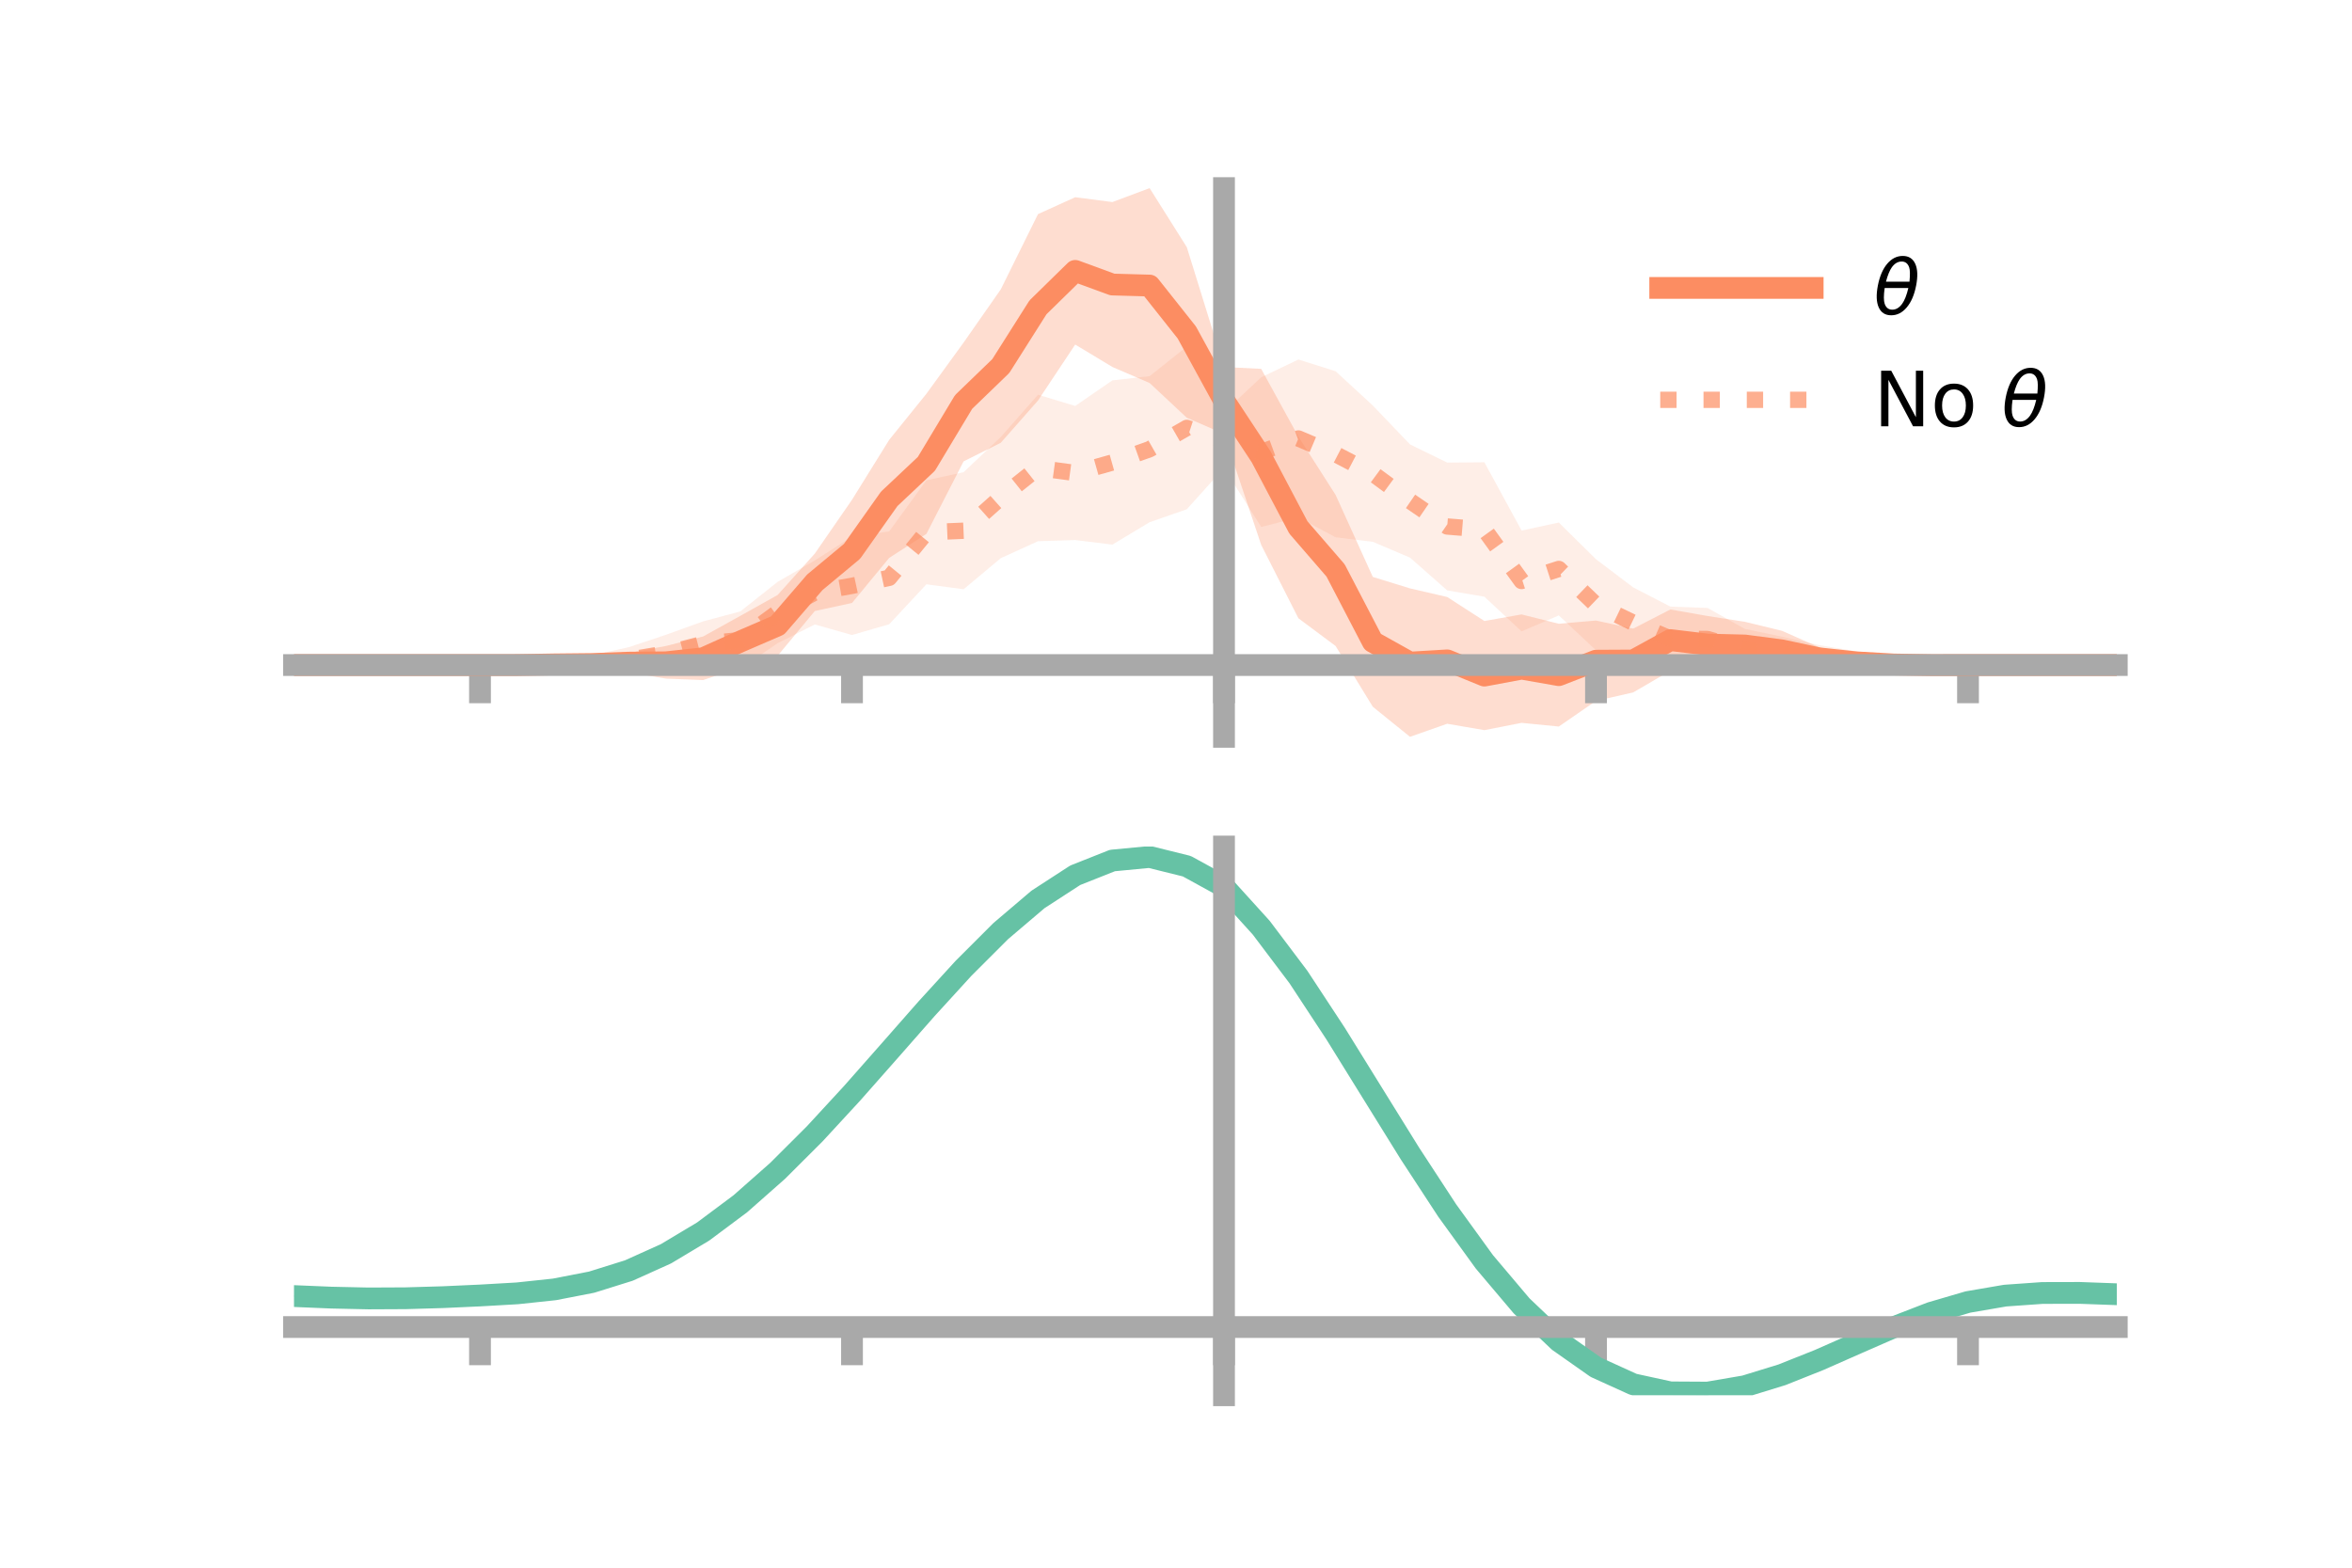 <?xml version="1.0" encoding="utf-8" standalone="no"?>
<!DOCTYPE svg PUBLIC "-//W3C//DTD SVG 1.1//EN"
  "http://www.w3.org/Graphics/SVG/1.1/DTD/svg11.dtd">
<!-- Created with matplotlib (https://matplotlib.org/) -->
<svg height="144pt" version="1.1" viewBox="0 0 216 144" width="216pt" xmlns="http://www.w3.org/2000/svg" xmlns:xlink="http://www.w3.org/1999/xlink">
 <defs>
  <style type="text/css">*{stroke-linecap:butt;stroke-linejoin:round;}</style>
 </defs>
 <g id="figure_1">
  <g id="patch_1">
   <path d="M 0 144 
L 216 144 
L 216 0 
L 0 0 
z
" style="fill:none;"/>
  </g>
  <g id="axes_1">
   <g id="patch_2">
    <path d="M 27 67.68 
L 194.4 67.68 
L 194.4 17.28 
L 27 17.28 
z
" style="fill:none;"/>
   </g>
   <g id="PolyCollection_1">
    <path clip-path="url(#p66894537a0)" d="M 27 61.09 
L 27 61.09 
L 30.416 61.09 
L 33.833 61.09 
L 37.249 61.09 
L 40.665 61.09 
L 44.082 61.09 
L 47.498 60.998 
L 50.914 60.622 
L 54.331 60.305 
L 57.747 59.974 
L 61.163 59.336 
L 64.58 58.46 
L 67.996 56.566 
L 71.412 54.655 
L 74.829 50.849 
L 78.245 45.907 
L 81.661 40.402 
L 85.078 36.169 
L 88.494 31.465 
L 91.91 26.577 
L 95.327 19.667 
L 98.743 18.116 
L 102.159 18.56 
L 105.576 17.28 
L 108.992 22.704 
L 112.408 33.712 
L 115.824 33.882 
L 119.241 40.109 
L 122.657 45.459 
L 126.073 52.993 
L 129.49 54.046 
L 132.906 54.838 
L 136.322 57.042 
L 139.739 56.438 
L 143.155 57.294 
L 146.571 56.999 
L 149.988 57.739 
L 153.404 55.982 
L 156.82 56.584 
L 160.237 57.114 
L 163.653 57.944 
L 167.069 59.457 
L 170.486 60.134 
L 173.902 60.567 
L 177.318 60.971 
L 180.735 61.09 
L 184.151 61.09 
L 187.567 61.09 
L 190.984 61.09 
L 194.4 61.09 
L 194.4 61.09 
L 194.4 61.09 
L 190.984 61.09 
L 187.567 61.09 
L 184.151 61.09 
L 180.735 61.09 
L 177.318 61.212 
L 173.902 61.503 
L 170.486 61.544 
L 167.069 61.494 
L 163.653 61.538 
L 160.237 61.469 
L 156.82 61.829 
L 153.404 61.612 
L 149.988 63.601 
L 146.571 64.379 
L 143.155 66.736 
L 139.739 66.399 
L 136.322 67.068 
L 132.906 66.481 
L 129.49 67.68 
L 126.073 64.919 
L 122.657 59.339 
L 119.241 56.791 
L 115.824 50.052 
L 112.408 39.86 
L 108.992 38.373 
L 105.576 35.18 
L 102.159 33.71 
L 98.743 31.649 
L 95.327 36.79 
L 91.91 40.67 
L 88.494 42.378 
L 85.078 49.041 
L 81.661 51.244 
L 78.245 55.387 
L 74.829 56.125 
L 71.412 60.241 
L 67.996 61.287 
L 64.58 62.468 
L 61.163 62.335 
L 57.747 61.76 
L 54.331 61.681 
L 50.914 61.432 
L 47.498 61.172 
L 44.082 61.09 
L 40.665 61.09 
L 37.249 61.09 
L 33.833 61.09 
L 30.416 61.09 
L 27 61.09 
z
" style="fill:#fc8d62;fill-opacity:0.3;"/>
   </g>
   <g id="PolyCollection_2">
    <path clip-path="url(#p66894537a0)" d="M 27 61.09 
L 27 61.09 
L 30.416 61.09 
L 33.833 61.09 
L 37.249 61.09 
L 40.665 61.09 
L 44.082 61.09 
L 47.498 60.874 
L 50.914 60.498 
L 54.331 60.201 
L 57.747 59.447 
L 61.163 58.306 
L 64.58 57.073 
L 67.996 56.16 
L 71.412 53.448 
L 74.829 51.479 
L 78.245 49.294 
L 81.661 48.811 
L 85.078 44.119 
L 88.494 43.373 
L 91.91 40.14 
L 95.327 36.259 
L 98.743 37.289 
L 102.159 34.939 
L 105.576 34.554 
L 108.992 31.833 
L 112.408 37.856 
L 115.824 34.655 
L 119.241 33.024 
L 122.657 34.099 
L 126.073 37.248 
L 129.49 40.821 
L 132.906 42.492 
L 136.322 42.463 
L 139.739 48.736 
L 143.155 47.997 
L 146.571 51.369 
L 149.988 53.956 
L 153.404 55.72 
L 156.82 55.844 
L 160.237 57.766 
L 163.653 58.481 
L 167.069 59.263 
L 170.486 59.825 
L 173.902 60.639 
L 177.318 61.01 
L 180.735 61.09 
L 184.151 61.09 
L 187.567 61.09 
L 190.984 61.09 
L 194.4 61.09 
L 194.4 61.09 
L 194.4 61.09 
L 190.984 61.09 
L 187.567 61.09 
L 184.151 61.09 
L 180.735 61.09 
L 177.318 61.216 
L 173.902 61.426 
L 170.486 61.654 
L 167.069 61.552 
L 163.653 61.824 
L 160.237 61.655 
L 156.82 61.555 
L 153.404 61.613 
L 149.988 60.439 
L 146.571 59.73 
L 143.155 56.528 
L 139.739 57.997 
L 136.322 54.811 
L 132.906 54.23 
L 129.49 51.22 
L 126.073 49.766 
L 122.657 49.352 
L 119.241 47.53 
L 115.824 48.403 
L 112.408 42.985 
L 108.992 46.779 
L 105.576 47.968 
L 102.159 50.026 
L 98.743 49.605 
L 95.327 49.712 
L 91.91 51.27 
L 88.494 54.127 
L 85.078 53.671 
L 81.661 57.341 
L 78.245 58.328 
L 74.829 57.36 
L 71.412 59.083 
L 67.996 61.422 
L 64.58 61.215 
L 61.163 61.749 
L 57.747 61.766 
L 54.331 61.669 
L 50.914 61.448 
L 47.498 61.225 
L 44.082 61.09 
L 40.665 61.09 
L 37.249 61.09 
L 33.833 61.09 
L 30.416 61.09 
L 27 61.09 
z
" style="fill:#fc8d62;fill-opacity:0.15;"/>
   </g>
   <g id="matplotlib.axis_1">
    <g id="xtick_1">
     <g id="line2d_1">
      <defs>
       <path d="M 0 0 
L 0 3.5 
" id="m992698425c" style="stroke:#a9a9a9;stroke-width:2;"/>
      </defs>
      <g>
       <use style="fill:#a9a9a9;stroke:#a9a9a9;stroke-width:2;" x="44.082" xlink:href="#m992698425c" y="61.09"/>
      </g>
     </g>
    </g>
    <g id="xtick_2">
     <g id="line2d_2">
      <g>
       <use style="fill:#a9a9a9;stroke:#a9a9a9;stroke-width:2;" x="78.245" xlink:href="#m992698425c" y="61.09"/>
      </g>
     </g>
    </g>
    <g id="xtick_3">
     <g id="line2d_3">
      <g>
       <use style="fill:#a9a9a9;stroke:#a9a9a9;stroke-width:2;" x="112.408" xlink:href="#m992698425c" y="61.09"/>
      </g>
     </g>
    </g>
    <g id="xtick_4">
     <g id="line2d_4">
      <g>
       <use style="fill:#a9a9a9;stroke:#a9a9a9;stroke-width:2;" x="146.571" xlink:href="#m992698425c" y="61.09"/>
      </g>
     </g>
    </g>
    <g id="xtick_5">
     <g id="line2d_5">
      <g>
       <use style="fill:#a9a9a9;stroke:#a9a9a9;stroke-width:2;" x="180.735" xlink:href="#m992698425c" y="61.09"/>
      </g>
     </g>
    </g>
   </g>
   <g id="matplotlib.axis_2"/>
   <g id="line2d_6">
    <path clip-path="url(#p66894537a0)" d="M 27 61.09 
L 30.416 61.09 
L 33.833 61.09 
L 37.249 61.09 
L 40.665 61.09 
L 44.082 61.09 
L 47.498 61.085 
L 50.914 61.027 
L 54.331 60.993 
L 57.747 60.867 
L 61.163 60.836 
L 64.58 60.464 
L 67.996 58.927 
L 71.412 57.448 
L 74.829 53.487 
L 78.245 50.647 
L 81.661 45.823 
L 85.078 42.605 
L 88.494 36.922 
L 91.91 33.623 
L 95.327 28.229 
L 98.743 24.883 
L 102.159 26.135 
L 105.576 26.23 
L 108.992 30.538 
L 112.408 36.786 
L 115.824 41.967 
L 119.241 48.45 
L 122.657 52.399 
L 126.073 58.956 
L 129.49 60.863 
L 132.906 60.659 
L 136.322 62.055 
L 139.739 61.418 
L 143.155 62.015 
L 146.571 60.689 
L 149.988 60.67 
L 153.404 58.797 
L 156.82 59.207 
L 160.237 59.292 
L 163.653 59.741 
L 167.069 60.475 
L 170.486 60.839 
L 173.902 61.035 
L 177.318 61.092 
L 180.735 61.09 
L 184.151 61.09 
L 187.567 61.09 
L 190.984 61.09 
L 194.4 61.09 
" style="fill:none;stroke:#fc8d62;stroke-linecap:square;stroke-width:2;"/>
   </g>
   <g id="line2d_7">
    <path clip-path="url(#p66894537a0)" d="M 27 61.09 
L 30.416 61.09 
L 33.833 61.09 
L 37.249 61.09 
L 40.665 61.09 
L 44.082 61.09 
L 47.498 61.049 
L 50.914 60.973 
L 54.331 60.935 
L 57.747 60.606 
L 61.163 60.028 
L 64.58 59.144 
L 67.996 58.791 
L 71.412 56.266 
L 74.829 54.419 
L 78.245 53.811 
L 81.661 53.076 
L 85.078 48.895 
L 88.494 48.75 
L 91.91 45.705 
L 95.327 42.985 
L 98.743 43.447 
L 102.159 42.482 
L 105.576 41.261 
L 108.992 39.306 
L 112.408 40.421 
L 115.824 41.529 
L 119.241 40.277 
L 122.657 41.725 
L 126.073 43.507 
L 129.49 46.02 
L 132.906 48.361 
L 136.322 48.637 
L 139.739 53.367 
L 143.155 52.262 
L 146.571 55.549 
L 149.988 57.197 
L 153.404 58.666 
L 156.82 58.699 
L 160.237 59.71 
L 163.653 60.153 
L 167.069 60.407 
L 170.486 60.74 
L 173.902 61.033 
L 177.318 61.113 
L 180.735 61.09 
L 184.151 61.09 
L 187.567 61.09 
L 190.984 61.09 
L 194.4 61.09 
" style="fill:none;stroke:#fc8d62;stroke-dasharray:1.5,2.475;stroke-dashoffset:0;stroke-opacity:0.7;stroke-width:1.5;"/>
   </g>
   <g id="patch_3">
    <path d="M 112.408 67.68 
L 112.408 17.28 
" style="fill:none;stroke:#a9a9a9;stroke-linecap:square;stroke-linejoin:miter;stroke-width:2;"/>
   </g>
   <g id="patch_4">
    <path d="M 194.4 67.68 
L 194.4 17.28 
" style="fill:none;"/>
   </g>
   <g id="patch_5">
    <path d="M 27 61.09 
L 194.4 61.09 
" style="fill:none;stroke:#a9a9a9;stroke-linecap:square;stroke-linejoin:miter;stroke-width:2;"/>
   </g>
   <g id="patch_6">
    <path d="M 27 17.28 
L 194.4 17.28 
" style="fill:none;"/>
   </g>
   <g id="legend_1">
    <g id="line2d_8">
     <path d="M 152.47 26.449 
L 166.47 26.449 
" style="fill:none;stroke:#fc8d62;stroke-linecap:square;stroke-width:2;"/>
    </g>
    <g id="line2d_9"/>
    <g id="text_1">
     <!-- $\theta$ -->
     <g transform="translate(172.07 28.899)scale(0.07 -0.07)">
      <defs>
       <path d="M 45.516 34.672 
L 14.453 34.672 
Q 12.359 20.062 14.5 13.875 
Q 17.188 6.25 24.469 6.25 
Q 31.781 6.25 37.359 13.922 
Q 42.234 20.656 45.516 34.672 
z
M 47.016 42.969 
Q 48.344 56.844 46.625 61.719 
Q 43.953 69.438 36.766 69.438 
Q 29.297 69.438 23.828 61.812 
Q 19.531 55.672 16.156 42.969 
z
M 38.188 76.766 
Q 49.906 76.766 54.594 66.406 
Q 59.281 56.109 55.719 37.844 
Q 52.203 19.625 43.453 9.281 
Q 34.766 -1.125 23.047 -1.125 
Q 11.281 -1.125 6.641 9.281 
Q 2 19.625 5.516 37.844 
Q 9.078 56.109 17.719 66.406 
Q 26.422 76.766 38.188 76.766 
z
" id="DejaVuSans-Oblique-952"/>
      </defs>
      <use transform="translate(0 0.234)" xlink:href="#DejaVuSans-Oblique-952"/>
     </g>
    </g>
    <g id="line2d_10">
     <path d="M 152.47 36.724 
L 166.47 36.724 
" style="fill:none;stroke:#fc8d62;stroke-dasharray:1.5,2.475;stroke-dashoffset:0;stroke-opacity:0.7;stroke-width:1.5;"/>
    </g>
    <g id="line2d_11"/>
    <g id="text_2">
     <!-- No $\theta$ -->
     <g transform="translate(172.07 39.174)scale(0.07 -0.07)">
      <defs>
       <path d="M 9.812 72.906 
L 23.094 72.906 
L 55.422 11.922 
L 55.422 72.906 
L 64.984 72.906 
L 64.984 0 
L 51.703 0 
L 19.391 60.984 
L 19.391 0 
L 9.812 0 
z
" id="DejaVuSans-78"/>
       <path d="M 30.609 48.391 
Q 23.391 48.391 19.188 42.75 
Q 14.984 37.109 14.984 27.297 
Q 14.984 17.484 19.156 11.844 
Q 23.344 6.203 30.609 6.203 
Q 37.797 6.203 41.984 11.859 
Q 46.188 17.531 46.188 27.297 
Q 46.188 37.016 41.984 42.703 
Q 37.797 48.391 30.609 48.391 
z
M 30.609 56 
Q 42.328 56 49.016 48.375 
Q 55.719 40.766 55.719 27.297 
Q 55.719 13.875 49.016 6.219 
Q 42.328 -1.422 30.609 -1.422 
Q 18.844 -1.422 12.172 6.219 
Q 5.516 13.875 5.516 27.297 
Q 5.516 40.766 12.172 48.375 
Q 18.844 56 30.609 56 
z
" id="DejaVuSans-111"/>
       <path id="DejaVuSans-32"/>
      </defs>
      <use transform="translate(0 0.234)" xlink:href="#DejaVuSans-78"/>
      <use transform="translate(74.805 0.234)" xlink:href="#DejaVuSans-111"/>
      <use transform="translate(135.986 0.234)" xlink:href="#DejaVuSans-32"/>
      <use transform="translate(167.773 0.234)" xlink:href="#DejaVuSans-Oblique-952"/>
     </g>
    </g>
   </g>
  </g>
  <g id="axes_2">
   <g id="patch_7">
    <path d="M 27 128.16 
L 194.4 128.16 
L 194.4 77.76 
L 27 77.76 
z
" style="fill:none;"/>
   </g>
   <g id="PolyCollection_3">
    <path clip-path="url(#p84484d7981)" d="M 27 119.099 
L 27 119.001 
L 30.416 119.152 
L 33.833 119.228 
L 37.249 119.205 
L 40.665 119.093 
L 44.082 118.925 
L 47.498 118.716 
L 50.914 118.341 
L 54.331 117.664 
L 57.747 116.576 
L 61.163 115.006 
L 64.58 112.917 
L 67.996 110.31 
L 71.412 107.224 
L 74.829 103.733 
L 78.245 99.942 
L 81.661 95.982 
L 85.078 92.006 
L 88.494 88.185 
L 91.91 84.698 
L 95.327 81.732 
L 98.743 79.471 
L 102.159 78.092 
L 105.576 77.76 
L 108.992 78.625 
L 112.408 80.538 
L 115.824 84.364 
L 119.241 88.969 
L 122.657 94.253 
L 126.073 99.86 
L 129.49 105.464 
L 132.906 110.782 
L 136.322 115.583 
L 139.739 119.687 
L 143.155 122.974 
L 146.571 125.387 
L 149.988 126.93 
L 153.404 127.661 
L 156.82 127.675 
L 160.237 127.093 
L 163.653 126.056 
L 167.069 124.719 
L 170.486 123.241 
L 173.902 121.78 
L 177.318 120.488 
L 180.735 119.506 
L 184.151 118.93 
L 187.567 118.694 
L 190.984 118.693 
L 194.4 118.825 
L 194.4 118.941 
L 194.4 118.941 
L 190.984 118.826 
L 187.567 118.84 
L 184.151 119.088 
L 180.735 119.683 
L 177.318 120.704 
L 173.902 122.054 
L 170.486 123.58 
L 167.069 125.12 
L 163.653 126.506 
L 160.237 127.571 
L 156.82 128.16 
L 153.404 128.132 
L 149.988 127.376 
L 146.571 125.816 
L 143.155 123.423 
L 139.739 120.211 
L 136.322 116.234 
L 132.906 111.598 
L 129.49 106.464 
L 126.073 101.051 
L 122.657 95.63 
L 119.241 90.516 
L 115.824 86.057 
L 112.408 82.343 
L 108.992 80.504 
L 105.576 79.673 
L 102.159 79.996 
L 98.743 81.326 
L 95.327 83.501 
L 91.91 86.347 
L 88.494 89.688 
L 85.078 93.345 
L 81.661 97.145 
L 78.245 100.927 
L 74.829 104.546 
L 71.412 107.877 
L 67.996 110.825 
L 64.58 113.319 
L 61.163 115.324 
L 57.747 116.836 
L 54.331 117.884 
L 50.914 118.534 
L 47.498 118.885 
L 44.082 119.07 
L 40.665 119.21 
L 37.249 119.298 
L 33.833 119.306 
L 30.416 119.234 
L 27 119.099 
z
" style="fill:#66c2a5;fill-opacity:0.3;"/>
   </g>
   <g id="matplotlib.axis_3">
    <g id="xtick_6">
     <g id="line2d_12">
      <g>
       <use style="fill:#a9a9a9;stroke:#a9a9a9;stroke-width:2;" x="44.082" xlink:href="#m992698425c" y="121.898"/>
      </g>
     </g>
    </g>
    <g id="xtick_7">
     <g id="line2d_13">
      <g>
       <use style="fill:#a9a9a9;stroke:#a9a9a9;stroke-width:2;" x="78.245" xlink:href="#m992698425c" y="121.898"/>
      </g>
     </g>
    </g>
    <g id="xtick_8">
     <g id="line2d_14">
      <g>
       <use style="fill:#a9a9a9;stroke:#a9a9a9;stroke-width:2;" x="112.408" xlink:href="#m992698425c" y="121.898"/>
      </g>
     </g>
    </g>
    <g id="xtick_9">
     <g id="line2d_15">
      <g>
       <use style="fill:#a9a9a9;stroke:#a9a9a9;stroke-width:2;" x="146.571" xlink:href="#m992698425c" y="121.898"/>
      </g>
     </g>
    </g>
    <g id="xtick_10">
     <g id="line2d_16">
      <g>
       <use style="fill:#a9a9a9;stroke:#a9a9a9;stroke-width:2;" x="180.735" xlink:href="#m992698425c" y="121.898"/>
      </g>
     </g>
    </g>
   </g>
   <g id="matplotlib.axis_4"/>
   <g id="line2d_17">
    <path clip-path="url(#p84484d7981)" d="M 27 119.05 
L 30.416 119.193 
L 33.833 119.267 
L 37.249 119.251 
L 40.665 119.152 
L 44.082 118.997 
L 47.498 118.801 
L 50.914 118.438 
L 54.331 117.774 
L 57.747 116.706 
L 61.163 115.165 
L 64.58 113.118 
L 67.996 110.567 
L 71.412 107.551 
L 74.829 104.14 
L 78.245 100.435 
L 81.661 96.564 
L 85.078 92.676 
L 88.494 88.936 
L 91.91 85.523 
L 95.327 82.617 
L 98.743 80.399 
L 102.159 79.044 
L 105.576 78.717 
L 108.992 79.564 
L 112.408 81.44 
L 115.824 85.21 
L 119.241 89.742 
L 122.657 94.941 
L 126.073 100.455 
L 129.49 105.964 
L 132.906 111.19 
L 136.322 115.908 
L 139.739 119.949 
L 143.155 123.199 
L 146.571 125.601 
L 149.988 127.153 
L 153.404 127.897 
L 156.82 127.917 
L 160.237 127.332 
L 163.653 126.281 
L 167.069 124.919 
L 170.486 123.411 
L 173.902 121.917 
L 177.318 120.596 
L 180.735 119.595 
L 184.151 119.009 
L 187.567 118.767 
L 190.984 118.759 
L 194.4 118.883 
" style="fill:none;stroke:#66c2a5;stroke-linecap:square;stroke-width:2;"/>
   </g>
   <g id="patch_8">
    <path d="M 112.408 128.16 
L 112.408 77.76 
" style="fill:none;stroke:#a9a9a9;stroke-linecap:square;stroke-linejoin:miter;stroke-width:2;"/>
   </g>
   <g id="patch_9">
    <path d="M 194.4 128.16 
L 194.4 77.76 
" style="fill:none;"/>
   </g>
   <g id="patch_10">
    <path d="M 27 121.898 
L 194.4 121.898 
" style="fill:none;stroke:#a9a9a9;stroke-linecap:square;stroke-linejoin:miter;stroke-width:2;"/>
   </g>
   <g id="patch_11">
    <path d="M 27 77.76 
L 194.4 77.76 
" style="fill:none;"/>
   </g>
  </g>
 </g>
 <defs>
  <clipPath id="p66894537a0">
   <rect height="50.4" width="167.4" x="27" y="17.28"/>
  </clipPath>
  <clipPath id="p84484d7981">
   <rect height="50.4" width="167.4" x="27" y="77.76"/>
  </clipPath>
 </defs>
</svg>
